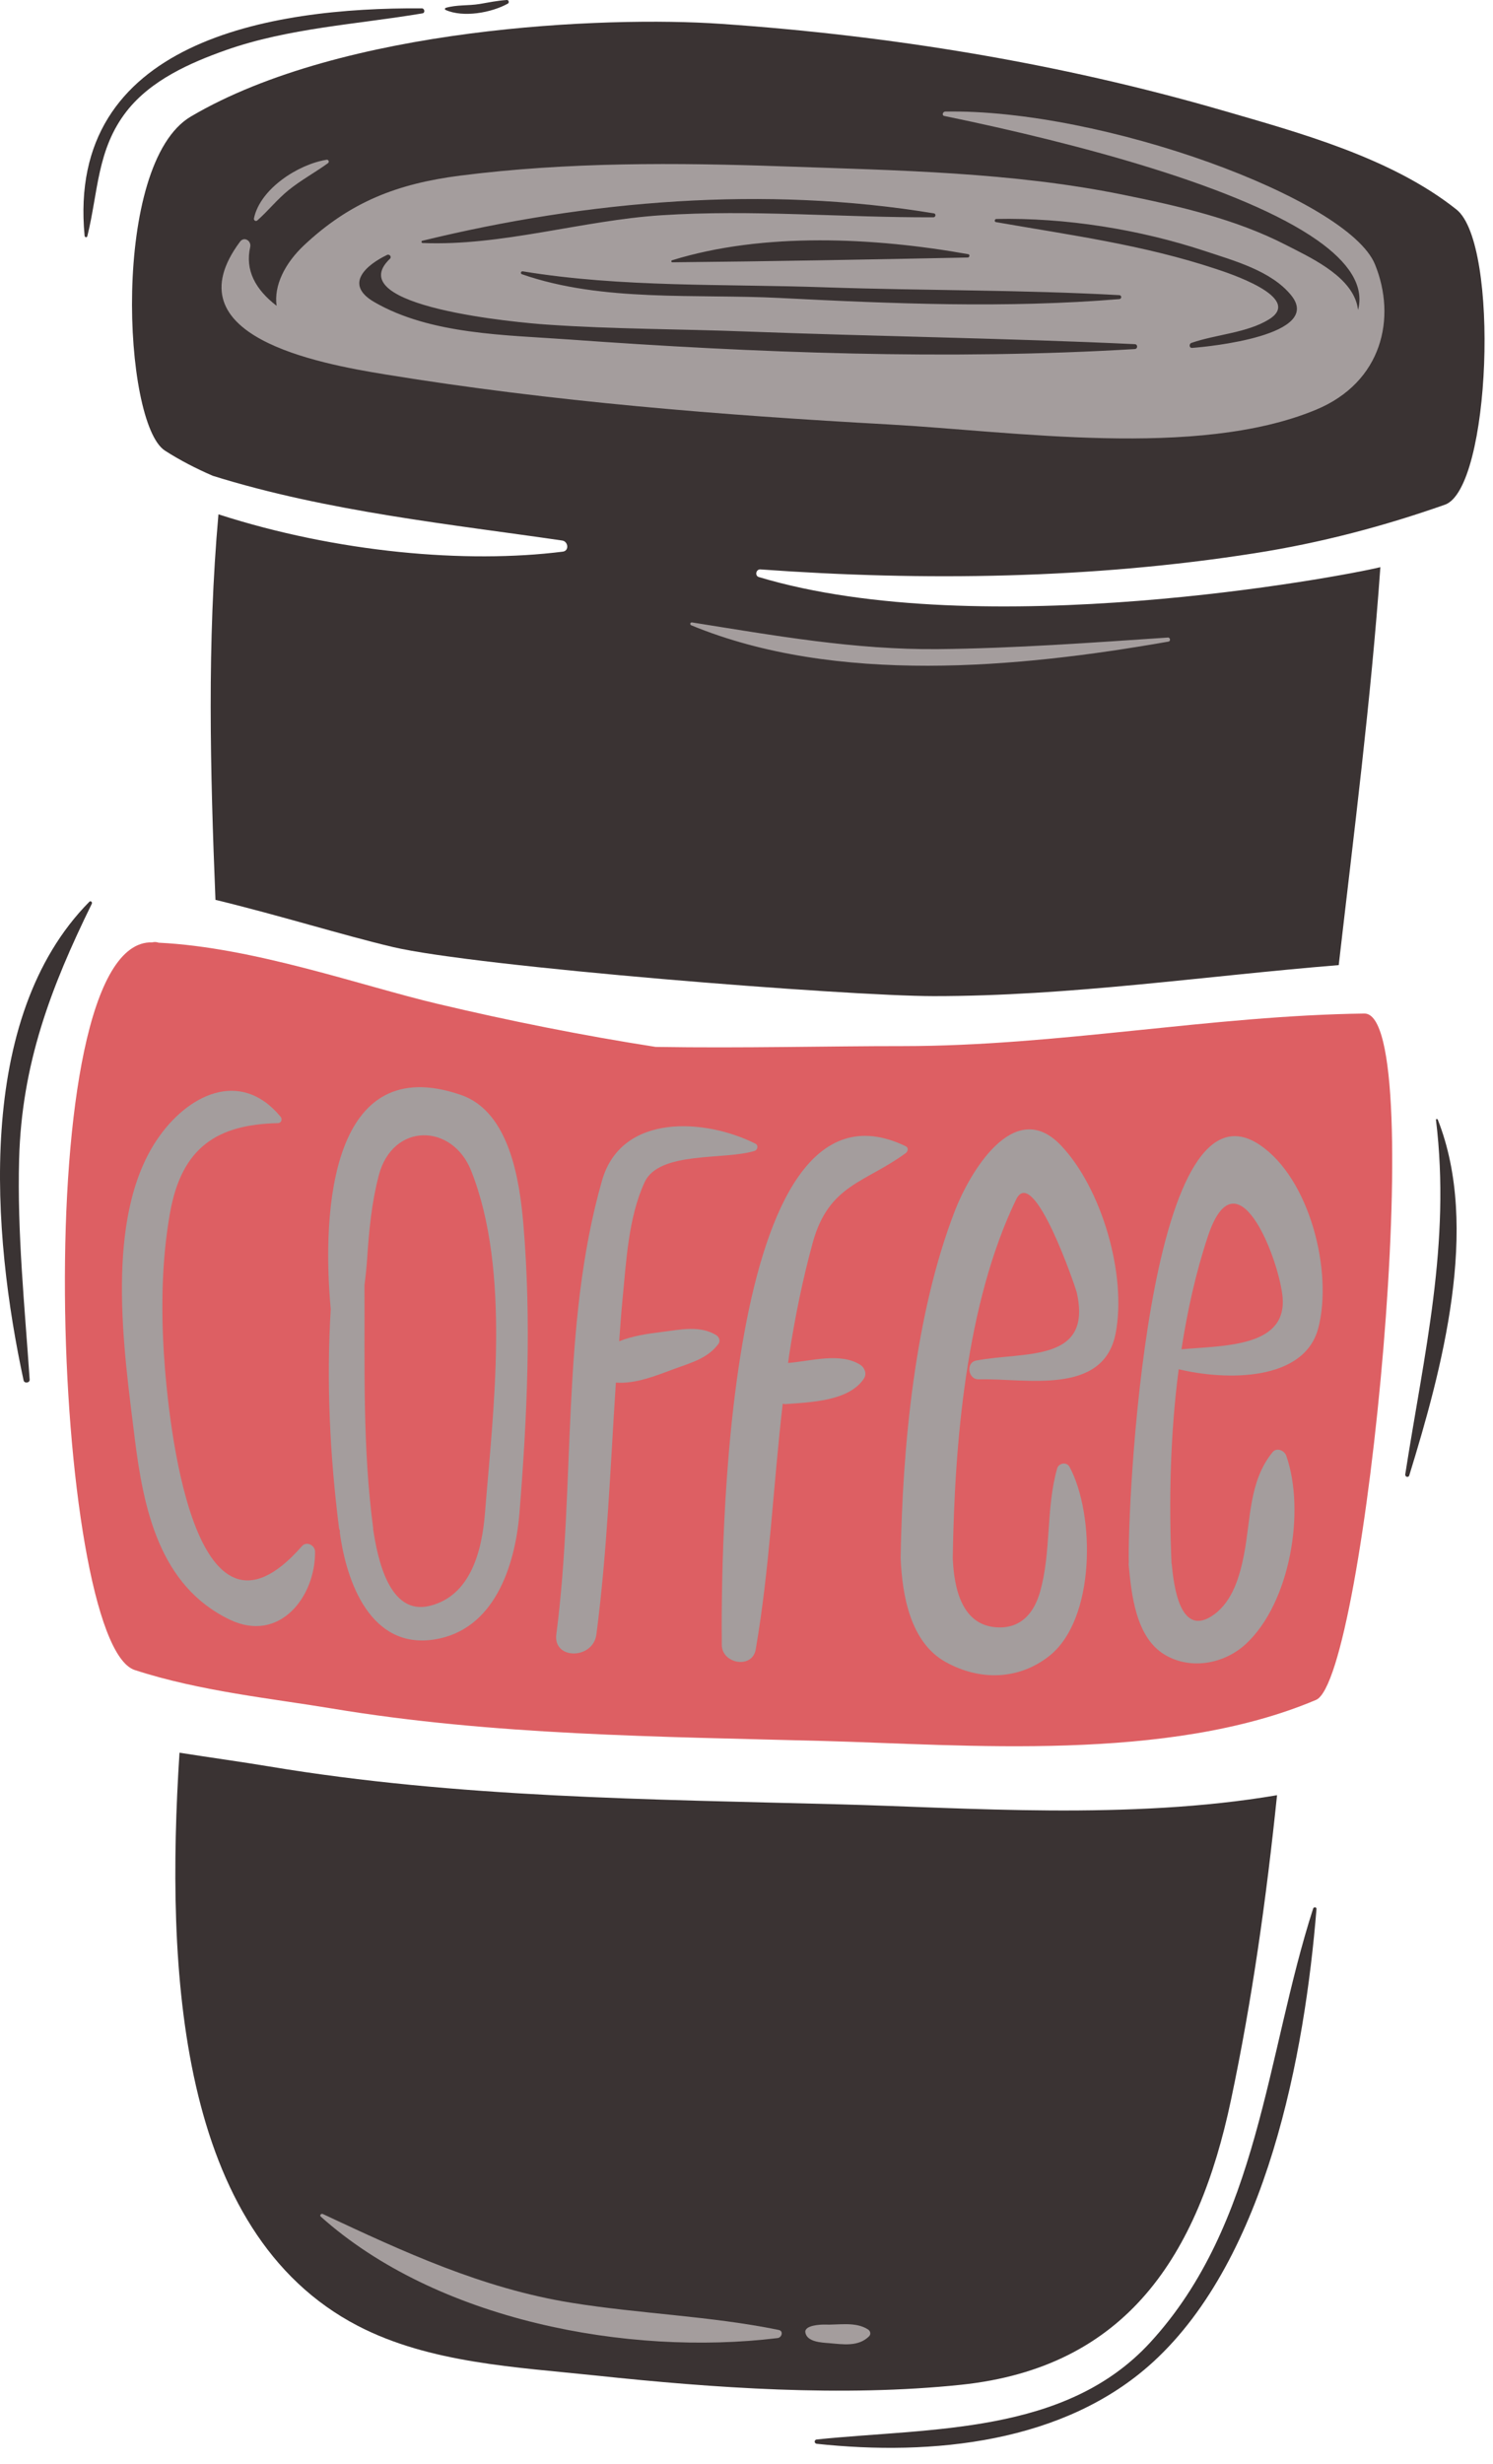 <svg width="57" height="94" viewBox="0 0 57 94" fill="none" xmlns="http://www.w3.org/2000/svg">
<path d="M52.09 38.668C46.255 38.744 40.381 39.91 34.464 39.91C31.608 39.908 28.365 39.995 25.032 39.941C22.232 39.504 19.449 38.948 16.699 38.296C13.803 37.612 9.7 36.141 6.055 35.965C5.973 35.935 5.889 35.932 5.812 35.953C0.952 35.795 2.008 62.688 5.143 63.713C7.627 64.524 10.431 64.807 12.656 65.179C18.823 66.207 25.169 66.254 31.405 66.419C36.84 66.562 44.581 67.253 50.244 64.853C52.135 64.05 54.592 38.637 52.09 38.668Z" fill="#DD5F63"/>
<path d="M10.286 67.394C9.231 67.218 8.062 67.058 6.853 66.868C6.319 75.162 6.788 85.164 13.663 88.735C16.411 90.161 19.725 90.309 22.747 90.629C27.249 91.107 32.163 91.455 36.682 90.983C43.025 90.322 45.746 86.033 46.994 80.129C47.81 76.277 48.351 72.391 48.755 68.489C43.132 69.448 36.852 68.964 32.092 68.838C24.839 68.647 17.458 68.591 10.286 67.394Z" fill="#3A3333"/>
<path d="M28.97 22.015C28.808 21.966 28.861 21.71 29.034 21.724C35.288 22.175 41.677 22.083 47.892 21.108C50.454 20.708 52.848 20.069 55.164 19.255C56.912 18.64 57.26 9.309 55.606 7.994C53.112 6.01 49.581 5.057 46.673 4.213C40.433 2.405 33.985 1.354 27.511 0.909C23.132 0.608 13.1 1.024 7.289 4.444C4.237 6.241 4.69 16.154 6.296 17.191C6.866 17.558 7.481 17.874 8.123 18.152C12.483 19.517 17.304 20.013 21.464 20.622C21.693 20.655 21.739 21.015 21.486 21.046C17.797 21.511 12.869 21.083 8.34 19.622C7.904 24.493 8.025 29.398 8.226 34.33C10.695 34.929 13.072 35.673 14.989 36.128C18.187 36.884 32.33 38.003 35.65 38.003C40.831 38.005 45.983 37.236 51.11 36.82C51.692 31.762 52.34 26.709 52.7 21.638C51.2 22.005 37.491 24.573 28.97 22.015Z" fill="#3A3333"/>
<path d="M9.827 8.407C10.243 8.039 10.581 7.607 11.015 7.256C11.486 6.874 12.028 6.582 12.519 6.227C12.586 6.177 12.544 6.083 12.464 6.096C11.39 6.267 9.933 7.198 9.696 8.33C9.68 8.409 9.768 8.461 9.827 8.407Z" fill="#A49D9D"/>
<path d="M45.512 13.273C45.396 13.28 45.389 13.118 45.485 13.083C46.416 12.757 47.604 12.705 48.444 12.187C49.813 11.343 46.802 10.387 46.416 10.258C43.664 9.344 40.867 8.97 38.02 8.473C37.952 8.462 37.971 8.356 38.037 8.354C40.676 8.298 43.502 8.75 46.01 9.58C47.105 9.945 48.535 10.329 49.295 11.266C50.533 12.794 46.136 13.23 45.512 13.273ZM43.324 13.317C36.225 13.744 28.818 13.464 21.726 12.952C19.316 12.778 16.439 12.768 14.291 11.525C13.106 10.839 14.001 10.101 14.775 9.727C14.866 9.682 14.967 9.796 14.886 9.874C12.957 11.712 19.863 12.315 20.88 12.384C23.426 12.56 25.976 12.55 28.525 12.649C33.457 12.836 38.394 12.9 43.324 13.13C43.444 13.136 43.444 13.309 43.324 13.317ZM16.122 9.186C22.448 7.643 29.21 7.073 35.659 8.141C35.745 8.157 35.723 8.288 35.64 8.29C32.169 8.305 28.71 7.985 25.236 8.213C22.221 8.41 19.146 9.395 16.134 9.271C16.086 9.269 16.075 9.198 16.122 9.186ZM42.733 11.26C42.831 11.266 42.83 11.403 42.733 11.411C38.437 11.766 34.072 11.588 29.769 11.368C26.561 11.206 23 11.533 19.927 10.463C19.857 10.438 19.886 10.341 19.959 10.352C23.74 10.974 27.669 10.828 31.494 10.961C35.241 11.09 38.992 11.053 42.733 11.26ZM36.947 9.825C33.195 9.901 29.417 9.972 25.668 10.007C25.622 10.007 25.616 9.941 25.658 9.93C29.152 8.848 33.401 9.06 36.965 9.698C37.038 9.711 37.018 9.823 36.947 9.825ZM52.494 10.086C51.47 7.577 42.059 4.142 36.086 4.257C35.994 4.259 35.949 4.404 36.049 4.424C41.234 5.492 47.43 7.149 50.3 9.171C51.474 9.999 52.09 10.887 51.85 11.824C51.833 11.722 51.814 11.621 51.779 11.517C51.431 10.457 49.987 9.804 49.093 9.344C47.161 8.35 44.968 7.853 42.855 7.425C38.63 6.567 34.243 6.5 29.948 6.349C25.82 6.204 21.677 6.177 17.571 6.7C15.18 7.006 13.386 7.693 11.613 9.352C10.867 10.053 10.453 10.899 10.56 11.666C9.755 11.048 9.35 10.312 9.552 9.425C9.606 9.19 9.321 9.006 9.162 9.223C6.479 12.828 12.137 13.867 14.741 14.29C21.08 15.324 27.529 15.839 33.937 16.193C38.656 16.453 45.697 17.517 50.24 15.633C52.774 14.582 53.326 12.125 52.494 10.086Z" fill="#A49D9D"/>
<path d="M26.392 23.856C31.911 26.134 38.882 25.486 44.612 24.477C44.699 24.462 44.679 24.317 44.59 24.323C41.671 24.519 38.755 24.734 35.828 24.765C32.628 24.797 29.566 24.245 26.423 23.747C26.35 23.734 26.325 23.829 26.392 23.856Z" fill="#A49D9D"/>
<path d="M11.527 58.988C7.378 63.73 6.42 54.224 6.259 51.676C6.146 49.88 6.177 48.054 6.489 46.283C6.933 43.767 8.294 42.9 10.61 42.849C10.743 42.846 10.791 42.699 10.712 42.605C9.171 40.743 7.136 41.777 5.991 43.484C3.974 46.486 4.731 51.521 5.138 54.827C5.474 57.547 6.077 60.496 8.769 61.79C10.674 62.706 12.048 60.911 12.028 59.194C12.025 58.952 11.702 58.788 11.527 58.988Z" fill="#A49D9D"/>
<path d="M16.401 61.267C14.856 61.642 14.412 59.457 14.244 58.328C14.244 58.317 14.248 58.312 14.247 58.302C13.835 55.192 13.931 52.119 13.915 49.032C13.96 48.69 13.995 48.343 14.019 47.989C14.091 46.918 14.188 45.886 14.461 44.843C14.993 42.813 17.274 42.848 17.992 44.675C19.508 48.514 18.831 53.792 18.513 57.748C18.4 59.151 17.977 60.884 16.401 61.267ZM17.604 41.775C12.669 40.066 12.273 46.097 12.627 49.95C12.456 52.735 12.596 55.542 12.944 58.302C12.949 58.341 12.968 58.369 12.979 58.405C12.979 58.429 12.971 58.449 12.974 58.473C13.232 60.379 14.158 62.921 16.573 62.55C18.872 62.196 19.662 59.746 19.83 57.748C20.128 54.045 20.295 50.394 19.98 46.69C19.838 45.044 19.457 42.416 17.604 41.775Z" fill="#A49D9D"/>
<path d="M25.286 50.813C24.753 50.879 24.158 50.961 23.639 51.171C23.68 50.65 23.712 50.129 23.763 49.61C23.909 48.148 23.983 46.465 24.609 45.105C25.162 43.904 27.655 44.267 28.807 43.909C28.923 43.874 28.965 43.696 28.843 43.634C26.935 42.673 23.725 42.449 22.984 45.039C21.398 50.575 21.982 56.675 21.239 62.352C21.11 63.33 22.645 63.318 22.77 62.352C23.186 59.162 23.301 55.953 23.513 52.748C24.265 52.804 25.045 52.484 25.74 52.226C26.365 51.995 27.026 51.827 27.433 51.264C27.511 51.157 27.452 51.003 27.348 50.94C26.724 50.555 25.973 50.728 25.286 50.813Z" fill="#A49D9D"/>
<path d="M32.847 52.071C32.081 51.584 30.951 51.931 30.087 51.999C30.107 51.871 30.121 51.743 30.141 51.615C30.362 50.198 30.651 48.786 31.03 47.405C31.644 45.181 33.03 45.13 34.582 43.99C34.664 43.93 34.693 43.785 34.582 43.732C27.538 40.33 27.526 59.775 27.557 62.756C27.562 63.477 28.719 63.682 28.851 62.932C29.387 59.833 29.519 56.681 29.883 53.555C29.921 53.556 29.948 53.572 29.989 53.568C30.916 53.498 32.418 53.462 32.984 52.592C33.1 52.415 33.016 52.179 32.847 52.071Z" fill="#A49D9D"/>
<path d="M36.463 46.175C34.92 50.144 34.453 55.215 34.385 59.447C34.444 60.838 34.744 62.651 36.1 63.406C37.393 64.127 38.886 64.101 40.054 63.181C41.841 61.775 41.807 57.771 40.832 55.962C40.724 55.761 40.419 55.814 40.36 56.023C39.923 57.562 40.145 59.204 39.702 60.748C39.474 61.539 38.986 62.107 38.131 62.088C36.702 62.057 36.423 60.559 36.374 59.447C36.444 55.081 36.871 49.747 38.792 45.765C39.462 44.376 41.072 49.154 41.104 49.293C41.733 52.007 39.1 51.555 37.269 51.907C36.862 51.985 36.959 52.636 37.365 52.623C39.112 52.572 42.123 53.276 42.592 50.873C43.027 48.632 42.056 45.325 40.504 43.698C38.692 41.794 36.988 44.825 36.463 46.175Z" fill="#A49D9D"/>
<path d="M45.106 51.477C45.333 50.003 45.654 48.557 46.108 47.187C47.186 43.916 48.759 47.832 48.957 49.398C49.208 51.398 46.771 51.33 45.106 51.477ZM48.089 43.675C43.773 40.791 43.029 57.731 43.096 59.625C43.096 59.644 43.087 59.657 43.089 59.678C43.195 60.818 43.357 62.451 44.452 63.12C45.439 63.722 46.739 63.49 47.575 62.71C49.254 61.147 49.845 57.656 49.109 55.543C49.041 55.34 48.747 55.207 48.584 55.403C47.678 56.513 47.756 57.968 47.492 59.316C47.333 60.132 47.063 61.069 46.364 61.586C45.058 62.548 44.812 60.504 44.736 59.678C44.734 59.668 44.729 59.661 44.727 59.651C44.62 57.248 44.678 54.712 45 52.238C46.811 52.675 49.795 52.707 50.329 50.67C50.894 48.518 50.007 44.958 48.089 43.675Z" fill="#A49D9D"/>
<path d="M12.248 84.568C16.66 88.515 23.939 89.901 29.689 89.2C29.851 89.179 29.919 88.929 29.73 88.89C27.117 88.356 24.451 88.278 21.816 87.854C18.413 87.305 15.42 85.916 12.325 84.467C12.263 84.439 12.188 84.518 12.248 84.568Z" fill="#A49D9D"/>
<path d="M30.747 88.984C30.804 89.349 31.363 89.371 31.646 89.393C32.182 89.438 32.767 89.541 33.18 89.133C33.258 89.055 33.233 88.933 33.145 88.875C32.666 88.561 32.02 88.707 31.469 88.686C31.325 88.682 30.704 88.711 30.747 88.984Z" fill="#A49D9D"/>
<path d="M3.334 9.011C3.753 7.327 3.698 5.697 4.837 4.241C5.763 3.058 7.253 2.397 8.625 1.912C11.017 1.068 13.642 0.929 16.131 0.509C16.241 0.489 16.211 0.319 16.106 0.319C10.29 0.276 2.524 1.574 3.23 8.997C3.234 9.054 3.319 9.073 3.334 9.011Z" fill="#3A3333"/>
<path d="M17.009 0.378C17.684 0.681 18.761 0.487 19.387 0.139C19.451 0.104 19.426 -0.006 19.35 0C18.999 0.022 18.652 0.094 18.305 0.153C17.88 0.223 17.434 0.176 17.017 0.3C16.986 0.309 16.973 0.362 17.009 0.378Z" fill="#3A3333"/>
<path d="M50.134 72.812C48.333 78.396 48.082 84.835 43.909 89.372C40.67 92.892 35.537 92.618 31.182 93.069C31.076 93.08 31.078 93.222 31.182 93.234C35.577 93.704 40.634 93.216 44.026 90.11C48.372 86.129 49.813 78.36 50.261 72.829C50.267 72.753 50.156 72.746 50.134 72.812Z" fill="#3A3333"/>
<path d="M3.41 34.404C-0.982 38.851 -0.298 47.107 0.9 52.661C0.928 52.792 1.141 52.764 1.132 52.631C0.943 49.829 0.653 47.031 0.73 44.22C0.829 40.593 1.935 37.679 3.505 34.479C3.535 34.418 3.461 34.353 3.41 34.404Z" fill="#3A3333"/>
<path d="M54.823 42.726C55.396 47.439 54.37 51.622 53.65 56.247C53.635 56.345 53.771 56.388 53.803 56.289C55.045 52.259 56.52 46.831 54.892 42.716C54.879 42.682 54.816 42.682 54.823 42.726Z" fill="#3A3333"/>
</svg>
